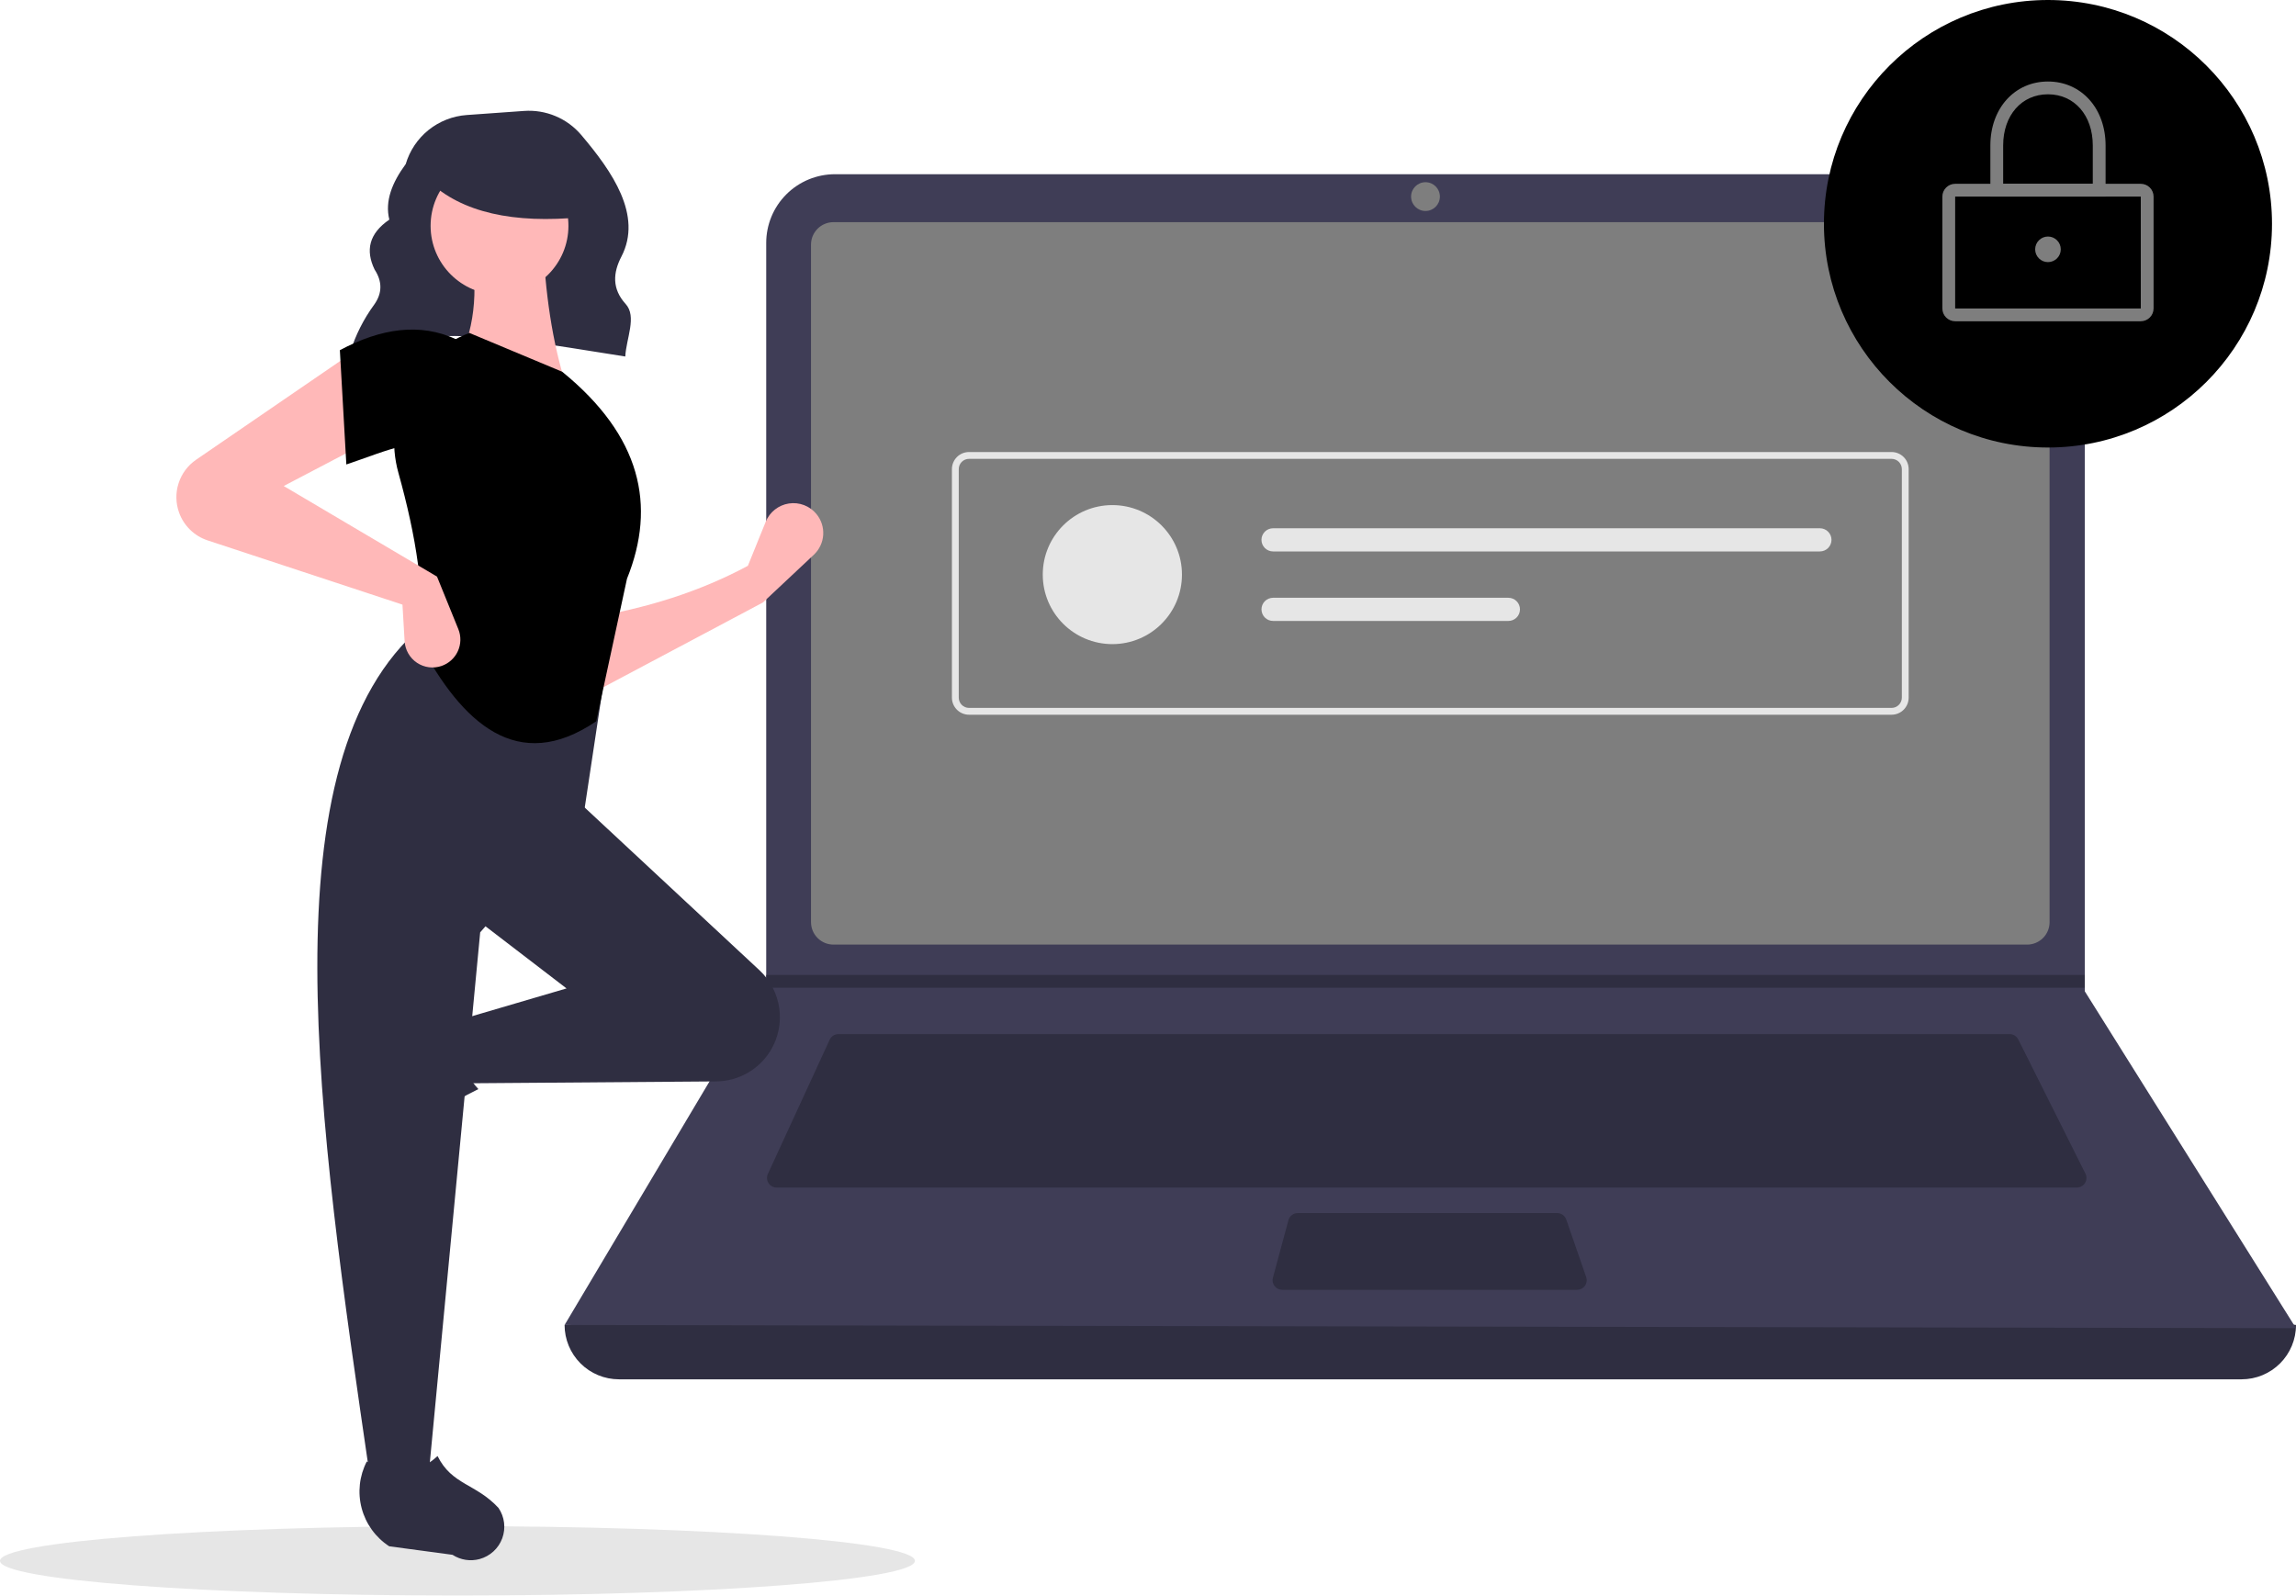 <svg width="200" height="139" viewBox="0 0 200 139" fill="none" xmlns="http://www.w3.org/2000/svg">
<g clip-path="url(#clip0_190_657)">
<path d="M39.849 139C61.856 139 79.697 137.646 79.697 135.977C79.697 134.307 61.856 132.954 39.849 132.954C17.841 132.954 0 134.307 0 135.977C0 137.646 17.841 139 39.849 139Z" fill="#E6E6E6"/>
<path d="M30.46 30.842C37.395 27.895 46.032 29.762 54.467 31.058C54.546 29.489 55.497 27.579 54.501 26.484C53.29 25.154 53.401 23.757 54.13 22.352C55.993 18.758 53.324 14.934 50.628 11.754C50.021 11.039 49.253 10.477 48.387 10.114C47.521 9.751 46.582 9.597 45.646 9.665L40.653 10.021C39.438 10.108 38.278 10.563 37.329 11.326C36.38 12.089 35.687 13.124 35.343 14.291C34.151 15.911 33.513 17.526 33.914 19.133C32.129 20.352 31.829 21.823 32.631 23.482C33.312 24.526 33.304 25.543 32.6 26.532C31.675 27.792 30.967 29.198 30.504 30.69L30.46 30.842Z" fill="#2F2E41"/>
<path d="M195.261 120.163H53.92C52.663 120.163 51.457 119.665 50.568 118.777C49.68 117.889 49.18 116.685 49.18 115.429C100.416 109.481 150.69 109.481 200 115.429C200 116.685 199.501 117.889 198.612 118.777C197.723 119.665 196.518 120.163 195.261 120.163Z" fill="#2F2E41"/>
<path d="M200 115.708L49.18 115.429L66.66 86.05L66.743 85.91V21.162C66.743 20.376 66.898 19.597 67.199 18.871C67.5 18.145 67.942 17.485 68.498 16.93C69.054 16.374 69.715 15.933 70.442 15.632C71.169 15.332 71.948 15.177 72.734 15.177H175.61C176.396 15.177 177.175 15.332 177.902 15.632C178.629 15.933 179.29 16.374 179.846 16.93C180.402 17.485 180.844 18.145 181.145 18.871C181.446 19.597 181.601 20.376 181.601 21.162V86.356L200 115.708Z" fill="#3F3D56"/>
<path d="M72.598 19.354C72.08 19.355 71.584 19.56 71.219 19.926C70.853 20.291 70.647 20.787 70.646 21.304V80.341C70.647 80.858 70.853 81.353 71.219 81.719C71.584 82.084 72.08 82.29 72.598 82.29H176.583C177.1 82.29 177.596 82.084 177.962 81.719C178.328 81.353 178.533 80.858 178.534 80.341V21.304C178.533 20.787 178.328 20.291 177.962 19.926C177.596 19.56 177.1 19.355 176.583 19.354H72.598Z" fill="#7E7E7E"/>
<path d="M73.034 90.088C72.874 90.088 72.717 90.134 72.583 90.22C72.448 90.306 72.341 90.429 72.274 90.574L66.888 102.27C66.829 102.397 66.803 102.537 66.813 102.677C66.823 102.817 66.868 102.952 66.943 103.07C67.019 103.188 67.123 103.285 67.246 103.352C67.369 103.419 67.507 103.455 67.647 103.455H180.911C181.054 103.455 181.194 103.418 181.319 103.349C181.443 103.279 181.548 103.179 181.623 103.058C181.698 102.937 181.741 102.799 181.747 102.657C181.753 102.514 181.723 102.373 181.659 102.246L175.805 90.549C175.736 90.41 175.629 90.293 175.497 90.212C175.365 90.13 175.213 90.087 175.057 90.088H73.034Z" fill="#2F2E41"/>
<path d="M124.172 18.38C124.865 18.38 125.426 17.819 125.426 17.126C125.426 16.434 124.865 15.873 124.172 15.873C123.479 15.873 122.917 16.434 122.917 17.126C122.917 17.819 123.479 18.38 124.172 18.38Z" fill="#7E7E7E"/>
<path d="M113.039 105.682C112.855 105.683 112.677 105.743 112.531 105.855C112.385 105.967 112.28 106.123 112.232 106.301L110.881 111.313C110.847 111.437 110.843 111.567 110.868 111.693C110.893 111.818 110.946 111.937 111.024 112.039C111.102 112.14 111.203 112.223 111.318 112.28C111.433 112.336 111.56 112.366 111.688 112.366H137.381C137.515 112.366 137.646 112.334 137.765 112.273C137.883 112.212 137.985 112.124 138.063 112.015C138.14 111.907 138.19 111.781 138.209 111.649C138.228 111.517 138.215 111.383 138.171 111.257L136.434 106.245C136.378 106.08 136.271 105.938 136.129 105.837C135.988 105.737 135.818 105.682 135.644 105.682H113.039Z" fill="#2F2E41"/>
<path d="M181.6 84.936V86.05H66.66L66.746 85.91V84.936H181.6Z" fill="#2F2E41"/>
<path d="M178.395 38.987C189.172 38.987 197.909 30.259 197.909 19.494C197.909 8.728 189.172 0 178.395 0C167.617 0 158.88 8.728 158.88 19.494C158.88 30.259 167.617 38.987 178.395 38.987Z" fill="black"/>
<path d="M186.479 27.987H170.31C170.014 27.987 169.731 27.869 169.522 27.66C169.313 27.452 169.195 27.168 169.195 26.873V17.126C169.195 16.831 169.313 16.548 169.522 16.339C169.731 16.13 170.014 16.013 170.31 16.012H186.479C186.775 16.013 187.058 16.13 187.267 16.339C187.476 16.548 187.594 16.831 187.594 17.126V26.873C187.594 27.168 187.476 27.452 187.267 27.66C187.058 27.869 186.775 27.987 186.479 27.987ZM170.31 17.126V26.873H186.48L186.479 17.126L170.31 17.126Z" fill="#7E7E7E"/>
<path d="M183.413 17.126H173.377V12.671C173.377 9.444 175.487 7.101 178.395 7.101C181.302 7.101 183.413 9.444 183.413 12.671L183.413 17.126ZM174.492 16.012H182.298V12.671C182.298 10.047 180.693 8.215 178.395 8.215C176.097 8.215 174.492 10.047 174.492 12.671L174.492 16.012Z" fill="#7E7E7E"/>
<path d="M178.395 22.835C179.01 22.835 179.51 22.337 179.51 21.721C179.51 21.106 179.01 20.607 178.395 20.607C177.779 20.607 177.279 21.106 177.279 21.721C177.279 22.337 177.779 22.835 178.395 22.835Z" fill="#7E7E7E"/>
<path d="M164.772 62.265H84.409C84.014 62.265 83.636 62.108 83.357 61.83C83.078 61.551 82.921 61.173 82.92 60.779V40.866C82.921 40.472 83.078 40.094 83.357 39.815C83.636 39.536 84.014 39.38 84.409 39.379H164.772C165.166 39.38 165.545 39.536 165.824 39.815C166.103 40.094 166.259 40.472 166.26 40.866V60.779C166.259 61.173 166.103 61.551 165.824 61.83C165.545 62.108 165.166 62.265 164.772 62.265ZM84.409 39.974C84.172 39.974 83.945 40.068 83.778 40.235C83.61 40.403 83.516 40.629 83.516 40.866V60.779C83.516 61.015 83.61 61.242 83.778 61.409C83.945 61.577 84.172 61.67 84.409 61.671H164.772C165.008 61.67 165.235 61.577 165.403 61.409C165.57 61.242 165.664 61.015 165.665 60.779V40.866C165.664 40.629 165.57 40.403 165.403 40.235C165.235 40.068 165.008 39.974 164.772 39.974L84.409 39.974Z" fill="#E6E6E6"/>
<path d="M96.895 56.114C100.243 56.114 102.958 53.403 102.958 50.058C102.958 46.714 100.243 44.003 96.895 44.003C93.547 44.003 90.833 46.714 90.833 50.058C90.833 53.403 93.547 56.114 96.895 56.114Z" fill="#E6E6E6"/>
<path d="M110.896 46.021C110.763 46.021 110.632 46.047 110.509 46.097C110.386 46.148 110.275 46.222 110.181 46.316C110.087 46.41 110.012 46.521 109.961 46.644C109.91 46.766 109.884 46.898 109.884 47.03C109.884 47.163 109.91 47.294 109.961 47.417C110.012 47.539 110.087 47.651 110.181 47.745C110.275 47.838 110.386 47.913 110.509 47.963C110.632 48.014 110.763 48.04 110.896 48.04H158.527C158.795 48.04 159.052 47.933 159.242 47.744C159.431 47.555 159.538 47.298 159.538 47.03C159.538 46.763 159.431 46.506 159.242 46.317C159.052 46.127 158.795 46.021 158.527 46.021H110.896Z" fill="#E6E6E6"/>
<path d="M110.896 52.077C110.628 52.077 110.371 52.183 110.182 52.372C109.992 52.562 109.886 52.818 109.886 53.086C109.886 53.354 109.992 53.61 110.182 53.8C110.371 53.989 110.628 54.095 110.896 54.095H131.392C131.66 54.095 131.917 53.989 132.106 53.8C132.296 53.61 132.402 53.354 132.402 53.086C132.402 52.818 132.296 52.562 132.106 52.372C131.917 52.183 131.66 52.077 131.392 52.077H110.896Z" fill="#E6E6E6"/>
<path d="M66.462 52.485L51.606 60.374L51.418 53.8C56.267 52.991 60.88 51.584 65.146 49.292L66.699 45.457C66.869 45.039 67.144 44.673 67.498 44.393C67.852 44.114 68.273 43.931 68.719 43.863C69.165 43.795 69.621 43.844 70.042 44.005C70.464 44.166 70.836 44.434 71.122 44.783C71.541 45.292 71.751 45.942 71.708 46.6C71.666 47.258 71.374 47.876 70.893 48.327L66.462 52.485Z" fill="#FFB8B8"/>
<path d="M30.163 98.036C30.055 97.639 30.032 97.223 30.096 96.817C30.16 96.41 30.309 96.022 30.534 95.677L33.797 90.674C34.569 89.491 35.754 88.636 37.121 88.276C38.488 87.915 39.94 88.075 41.196 88.724C39.824 91.056 40.016 93.102 41.67 94.88C39.102 96.132 36.729 97.748 34.624 99.678C34.24 99.94 33.798 100.106 33.337 100.163C32.875 100.22 32.407 100.165 31.97 100.005C31.534 99.844 31.142 99.582 30.828 99.239C30.514 98.897 30.286 98.484 30.163 98.036Z" fill="#2F2E41"/>
<path d="M67.139 91.495C66.645 92.317 65.948 92.998 65.114 93.474C64.281 93.949 63.339 94.203 62.379 94.21L40.7 94.374L39.759 88.927L49.35 86.109L41.264 79.91L50.102 69.579L66.155 84.525C67.093 85.398 67.703 86.567 67.882 87.836C68.061 89.104 67.799 90.396 67.139 91.495Z" fill="#2F2E41"/>
<path d="M37.315 128.75H32.237C27.679 97.536 23.038 66.234 36.751 54.551L52.923 57.181L50.854 70.894L41.828 81.225L37.315 128.75Z" fill="#2F2E41"/>
<path d="M41.778 135.821C41.38 135.929 40.965 135.952 40.557 135.888C40.151 135.824 39.762 135.675 39.416 135.451L33.904 134.71C32.719 133.939 31.863 132.756 31.503 131.391C31.142 130.025 31.302 128.574 31.951 127.32C34.286 128.69 36.334 128.499 38.114 126.846C39.371 129.383 41.443 129.228 43.422 131.365C43.684 131.749 43.85 132.19 43.907 132.651C43.964 133.112 43.91 133.58 43.749 134.016C43.588 134.452 43.325 134.843 42.982 135.157C42.639 135.471 42.227 135.698 41.778 135.821Z" fill="#2F2E41"/>
<path d="M49.35 33.701L39.947 31.446C41.509 28.253 41.638 24.701 40.888 20.927L47.281 20.739C47.481 25.432 48.088 29.816 49.35 33.701Z" fill="#FFB8B8"/>
<path d="M51.934 62.837C45.089 67.496 40.253 62.996 36.562 56.054C37.075 51.806 36.245 46.722 34.707 41.198C34.023 38.762 34.279 36.158 35.423 33.9C36.567 31.643 38.517 29.896 40.888 29.005L48.974 32.386C55.84 37.976 57.191 44.032 54.615 50.419L51.934 62.837Z" fill="black"/>
<path d="M32.237 38.397L24.715 42.341L38.067 50.231L39.925 54.808C40.049 55.114 40.109 55.441 40.102 55.771C40.095 56.101 40.021 56.425 39.885 56.725C39.748 57.026 39.552 57.295 39.307 57.517C39.063 57.738 38.776 57.908 38.465 58.016C38.11 58.138 37.732 58.176 37.36 58.128C36.988 58.08 36.632 57.946 36.32 57.738C36.008 57.529 35.749 57.252 35.563 56.926C35.376 56.601 35.268 56.237 35.246 55.863L35.058 52.673L18.089 47.079C17.517 46.891 16.996 46.575 16.564 46.155C16.133 45.736 15.803 45.223 15.599 44.657C15.302 43.833 15.286 42.933 15.556 42.098C15.825 41.264 16.364 40.542 17.087 40.047L30.733 30.695L32.237 38.397Z" fill="#FFB8B8"/>
<path d="M39.759 39.148C36.622 37.775 33.77 39.267 30.169 40.463L29.605 30.507C33.18 28.604 36.589 28.09 39.759 29.568L39.759 39.148Z" fill="black"/>
<path d="M43.512 25.671C46.827 25.671 49.515 22.986 49.515 19.674C49.515 16.362 46.827 13.678 43.512 13.678C40.197 13.678 37.509 16.362 37.509 19.674C37.509 22.986 40.197 25.671 43.512 25.671Z" fill="#FFB8B8"/>
<path d="M50.694 18.918C44.75 19.499 40.221 18.528 37.327 15.763V13.537H50.189L50.694 18.918Z" fill="#2F2E41"/>
</g>
<defs>
<clipPath id="clip0_190_657">
<rect width="200" height="139" fill="white"/>
</clipPath>
</defs>
</svg>
